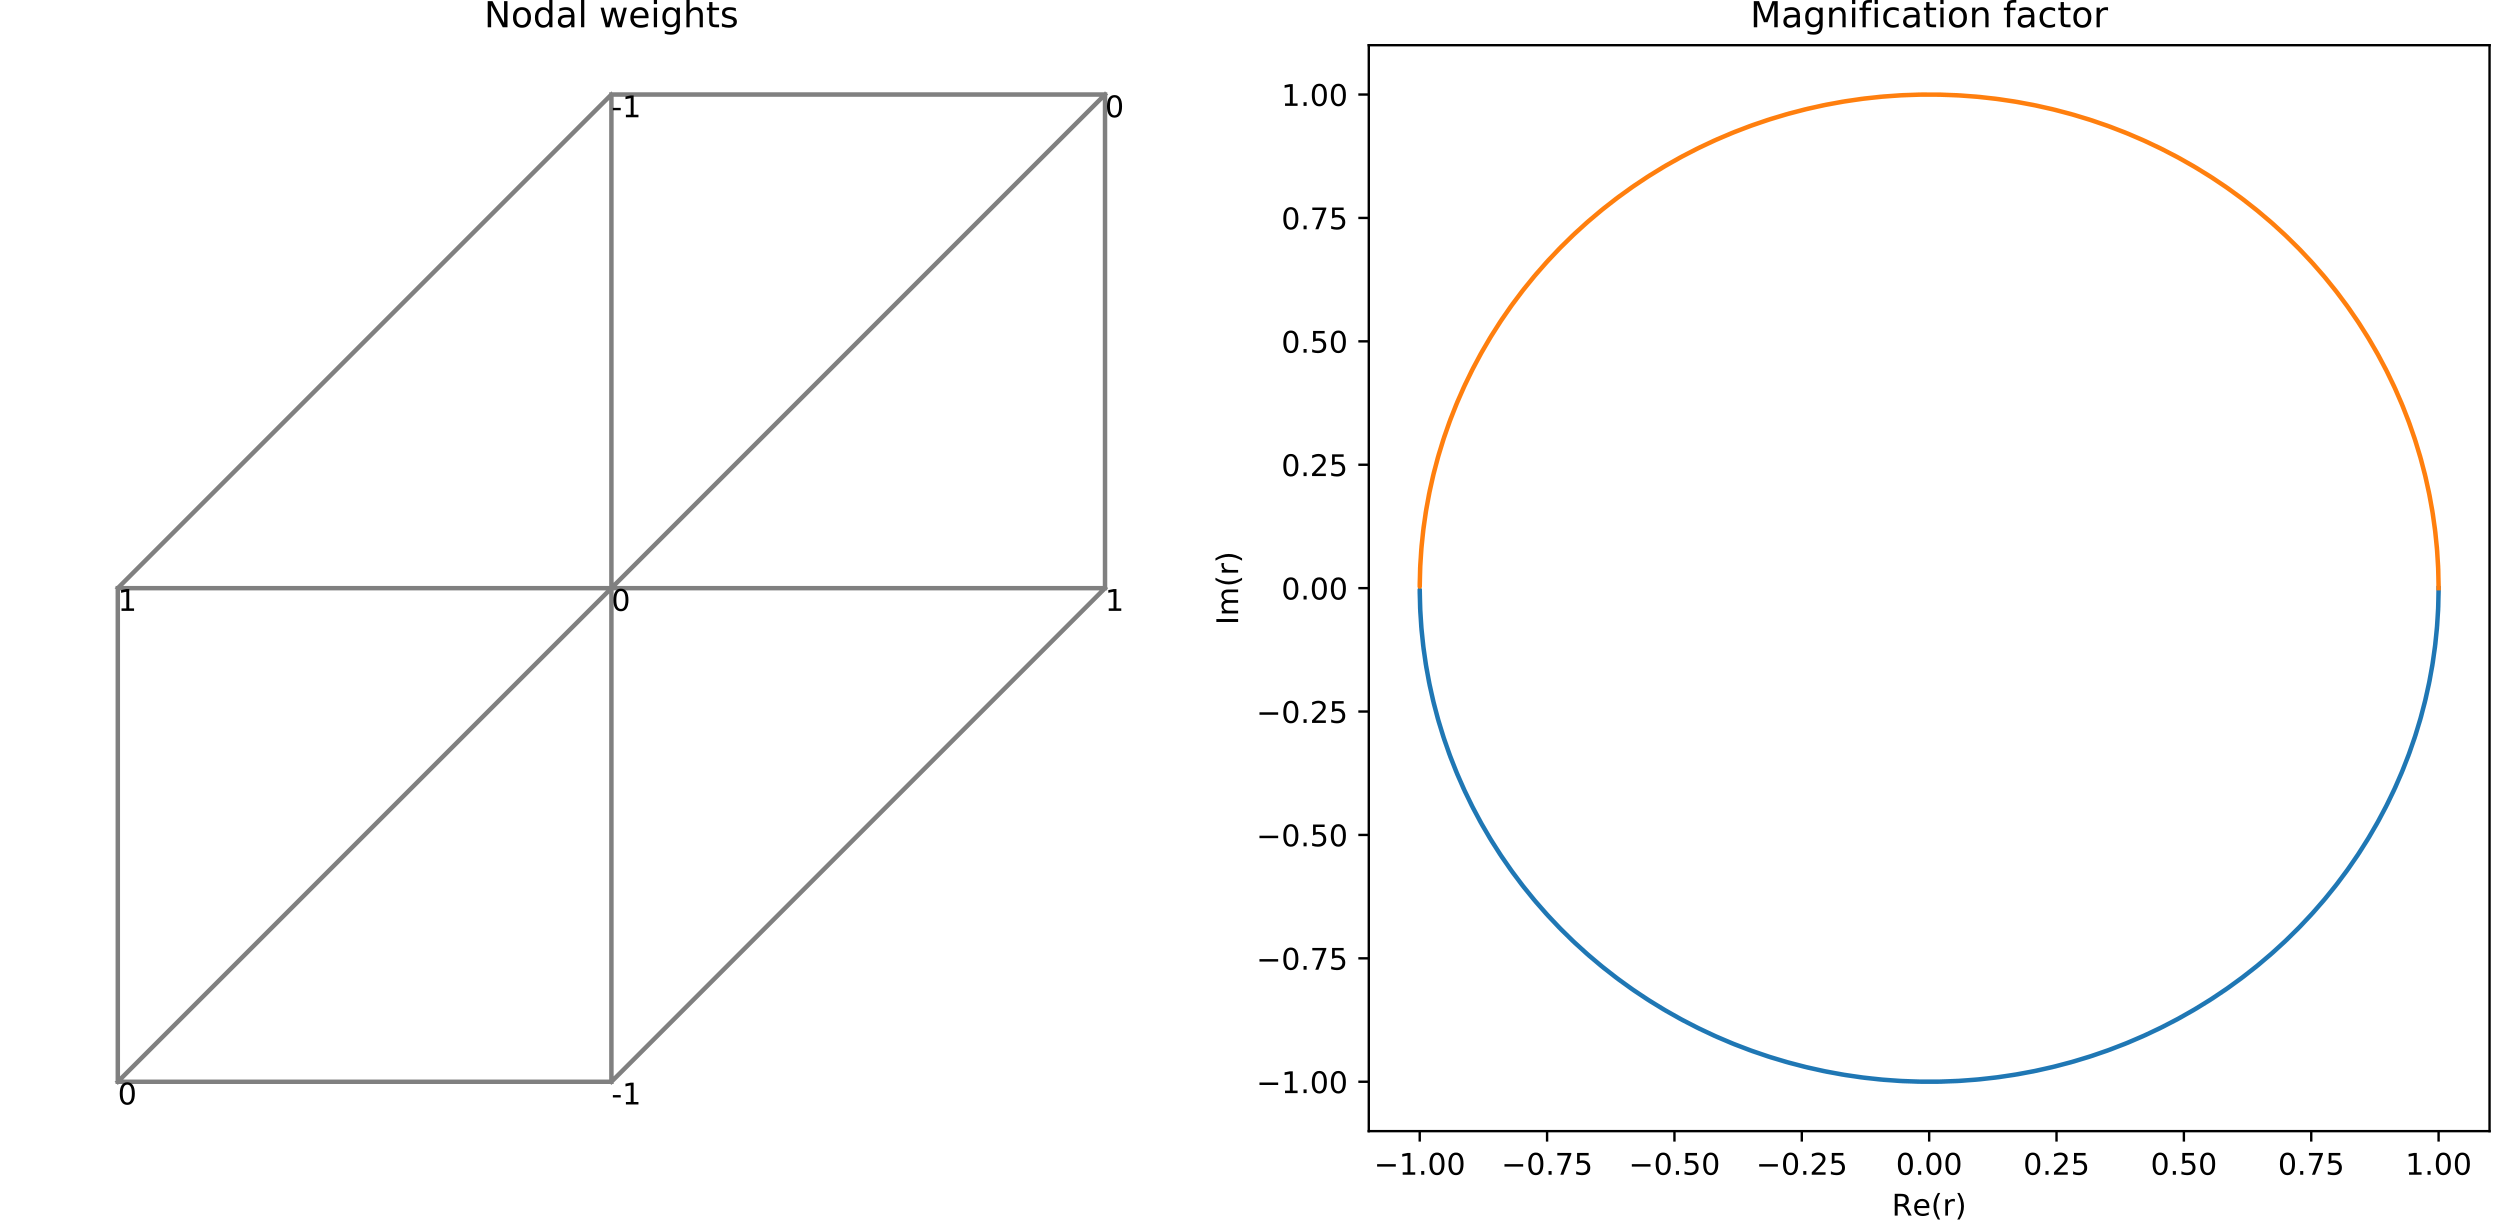 <?xml version="1.0" encoding="utf-8" standalone="no"?>
<!DOCTYPE svg PUBLIC "-//W3C//DTD SVG 1.1//EN"
  "http://www.w3.org/Graphics/SVG/1.1/DTD/svg11.dtd">
<!-- Created with matplotlib (http://matplotlib.org/) -->
<svg height="408.874pt" version="1.1" viewBox="0 0 836.603 408.874" width="836.603pt" xmlns="http://www.w3.org/2000/svg" xmlns:xlink="http://www.w3.org/1999/xlink">
 <defs>
  <style type="text/css">
*{stroke-linecap:butt;stroke-linejoin:round;}
  </style>
 </defs>
 <g id="figure_1">
  <g id="patch_1">
   <path d="M 0 408.874 
L 836.603 408.874 
L 836.603 0 
L 0 0 
z
" style="fill:none;"/>
  </g>
  <g id="axes_1">
   <g id="line2d_1">
    <path clip-path="url(#p30ac6b39e1)" d="M 204.603 362 
L 39.421 362 
M 39.421 196.818 
L 39.421 362 
M 204.603 196.818 
L 39.421 362 
M 204.603 196.818 
L 204.603 362 
M 204.603 196.818 
L 39.421 196.818 
M 369.785 196.818 
L 204.603 362 
M 369.785 196.818 
L 204.603 196.818 
M 204.603 31.636 
L 39.421 196.818 
M 204.603 31.636 
L 204.603 196.818 
M 369.785 31.636 
L 204.603 196.818 
M 369.785 31.636 
L 369.785 196.818 
M 369.785 31.636 
L 204.603 31.636 
" style="fill:none;stroke:#808080;stroke-linecap:square;stroke-width:1.5;"/>
   </g>
   <g id="line2d_2"/>
   <g id="text_1">
    <!-- 1 -->
    <defs>
     <path d="M 12.406 8.297 
L 28.516 8.297 
L 28.516 63.922 
L 10.984 60.406 
L 10.984 69.391 
L 28.422 72.906 
L 38.281 72.906 
L 38.281 8.297 
L 54.391 8.297 
L 54.391 0 
L 12.406 0 
z
" id="DejaVuSans-31"/>
    </defs>
    <g transform="translate(369.785 204.417)scale(0.1 -0.1)">
     <use xlink:href="#DejaVuSans-31"/>
    </g>
   </g>
   <g id="text_2">
    <!-- -1 -->
    <defs>
     <path d="M 4.891 31.391 
L 31.203 31.391 
L 31.203 23.391 
L 4.891 23.391 
z
" id="DejaVuSans-2d"/>
    </defs>
    <g transform="translate(204.603 369.598)scale(0.1 -0.1)">
     <use xlink:href="#DejaVuSans-2d"/>
     <use x="36.084" xlink:href="#DejaVuSans-31"/>
    </g>
   </g>
   <g id="text_3">
    <!-- 0 -->
    <defs>
     <path d="M 31.781 66.406 
Q 24.172 66.406 20.328 58.906 
Q 16.5 51.422 16.5 36.375 
Q 16.5 21.391 20.328 13.891 
Q 24.172 6.391 31.781 6.391 
Q 39.453 6.391 43.281 13.891 
Q 47.125 21.391 47.125 36.375 
Q 47.125 51.422 43.281 58.906 
Q 39.453 66.406 31.781 66.406 
z
M 31.781 74.219 
Q 44.047 74.219 50.516 64.516 
Q 56.984 54.828 56.984 36.375 
Q 56.984 17.969 50.516 8.266 
Q 44.047 -1.422 31.781 -1.422 
Q 19.531 -1.422 13.062 8.266 
Q 6.594 17.969 6.594 36.375 
Q 6.594 54.828 13.062 64.516 
Q 19.531 74.219 31.781 74.219 
z
" id="DejaVuSans-30"/>
    </defs>
    <g transform="translate(204.603 204.417)scale(0.1 -0.1)">
     <use xlink:href="#DejaVuSans-30"/>
    </g>
   </g>
   <g id="text_4">
    <!-- 0 -->
    <g transform="translate(369.785 39.235)scale(0.1 -0.1)">
     <use xlink:href="#DejaVuSans-30"/>
    </g>
   </g>
   <g id="text_5">
    <!-- 0 -->
    <g transform="translate(39.421 369.598)scale(0.1 -0.1)">
     <use xlink:href="#DejaVuSans-30"/>
    </g>
   </g>
   <g id="text_6">
    <!-- 1 -->
    <g transform="translate(39.421 204.417)scale(0.1 -0.1)">
     <use xlink:href="#DejaVuSans-31"/>
    </g>
   </g>
   <g id="text_7">
    <!-- -1 -->
    <g transform="translate(204.603 39.235)scale(0.1 -0.1)">
     <use xlink:href="#DejaVuSans-2d"/>
     <use x="36.084" xlink:href="#DejaVuSans-31"/>
    </g>
   </g>
   <g id="text_8">
    <!-- Nodal weights -->
    <defs>
     <path d="M 9.812 72.906 
L 23.094 72.906 
L 55.422 11.922 
L 55.422 72.906 
L 64.984 72.906 
L 64.984 0 
L 51.703 0 
L 19.391 60.984 
L 19.391 0 
L 9.812 0 
z
" id="DejaVuSans-4e"/>
     <path d="M 30.609 48.391 
Q 23.391 48.391 19.188 42.75 
Q 14.984 37.109 14.984 27.297 
Q 14.984 17.484 19.156 11.844 
Q 23.344 6.203 30.609 6.203 
Q 37.797 6.203 41.984 11.859 
Q 46.188 17.531 46.188 27.297 
Q 46.188 37.016 41.984 42.703 
Q 37.797 48.391 30.609 48.391 
z
M 30.609 56 
Q 42.328 56 49.016 48.375 
Q 55.719 40.766 55.719 27.297 
Q 55.719 13.875 49.016 6.219 
Q 42.328 -1.422 30.609 -1.422 
Q 18.844 -1.422 12.172 6.219 
Q 5.516 13.875 5.516 27.297 
Q 5.516 40.766 12.172 48.375 
Q 18.844 56 30.609 56 
z
" id="DejaVuSans-6f"/>
     <path d="M 45.406 46.391 
L 45.406 75.984 
L 54.391 75.984 
L 54.391 0 
L 45.406 0 
L 45.406 8.203 
Q 42.578 3.328 38.25 0.953 
Q 33.938 -1.422 27.875 -1.422 
Q 17.969 -1.422 11.734 6.484 
Q 5.516 14.406 5.516 27.297 
Q 5.516 40.188 11.734 48.094 
Q 17.969 56 27.875 56 
Q 33.938 56 38.25 53.625 
Q 42.578 51.266 45.406 46.391 
z
M 14.797 27.297 
Q 14.797 17.391 18.875 11.75 
Q 22.953 6.109 30.078 6.109 
Q 37.203 6.109 41.297 11.75 
Q 45.406 17.391 45.406 27.297 
Q 45.406 37.203 41.297 42.844 
Q 37.203 48.484 30.078 48.484 
Q 22.953 48.484 18.875 42.844 
Q 14.797 37.203 14.797 27.297 
z
" id="DejaVuSans-64"/>
     <path d="M 34.281 27.484 
Q 23.391 27.484 19.188 25 
Q 14.984 22.516 14.984 16.5 
Q 14.984 11.719 18.141 8.906 
Q 21.297 6.109 26.703 6.109 
Q 34.188 6.109 38.703 11.406 
Q 43.219 16.703 43.219 25.484 
L 43.219 27.484 
z
M 52.203 31.203 
L 52.203 0 
L 43.219 0 
L 43.219 8.297 
Q 40.141 3.328 35.547 0.953 
Q 30.953 -1.422 24.312 -1.422 
Q 15.922 -1.422 10.953 3.297 
Q 6 8.016 6 15.922 
Q 6 25.141 12.172 29.828 
Q 18.359 34.516 30.609 34.516 
L 43.219 34.516 
L 43.219 35.406 
Q 43.219 41.609 39.141 45 
Q 35.062 48.391 27.688 48.391 
Q 23 48.391 18.547 47.266 
Q 14.109 46.141 10.016 43.891 
L 10.016 52.203 
Q 14.938 54.109 19.578 55.047 
Q 24.219 56 28.609 56 
Q 40.484 56 46.344 49.844 
Q 52.203 43.703 52.203 31.203 
z
" id="DejaVuSans-61"/>
     <path d="M 9.422 75.984 
L 18.406 75.984 
L 18.406 0 
L 9.422 0 
z
" id="DejaVuSans-6c"/>
     <path id="DejaVuSans-20"/>
     <path d="M 4.203 54.688 
L 13.188 54.688 
L 24.422 12.016 
L 35.594 54.688 
L 46.188 54.688 
L 57.422 12.016 
L 68.609 54.688 
L 77.594 54.688 
L 63.281 0 
L 52.688 0 
L 40.922 44.828 
L 29.109 0 
L 18.5 0 
z
" id="DejaVuSans-77"/>
     <path d="M 56.203 29.594 
L 56.203 25.203 
L 14.891 25.203 
Q 15.484 15.922 20.484 11.062 
Q 25.484 6.203 34.422 6.203 
Q 39.594 6.203 44.453 7.469 
Q 49.312 8.734 54.109 11.281 
L 54.109 2.781 
Q 49.266 0.734 44.188 -0.344 
Q 39.109 -1.422 33.891 -1.422 
Q 20.797 -1.422 13.156 6.188 
Q 5.516 13.812 5.516 26.812 
Q 5.516 40.234 12.766 48.109 
Q 20.016 56 32.328 56 
Q 43.359 56 49.781 48.891 
Q 56.203 41.797 56.203 29.594 
z
M 47.219 32.234 
Q 47.125 39.594 43.094 43.984 
Q 39.062 48.391 32.422 48.391 
Q 24.906 48.391 20.391 44.141 
Q 15.875 39.891 15.188 32.172 
z
" id="DejaVuSans-65"/>
     <path d="M 9.422 54.688 
L 18.406 54.688 
L 18.406 0 
L 9.422 0 
z
M 9.422 75.984 
L 18.406 75.984 
L 18.406 64.594 
L 9.422 64.594 
z
" id="DejaVuSans-69"/>
     <path d="M 45.406 27.984 
Q 45.406 37.75 41.375 43.109 
Q 37.359 48.484 30.078 48.484 
Q 22.859 48.484 18.828 43.109 
Q 14.797 37.75 14.797 27.984 
Q 14.797 18.266 18.828 12.891 
Q 22.859 7.516 30.078 7.516 
Q 37.359 7.516 41.375 12.891 
Q 45.406 18.266 45.406 27.984 
z
M 54.391 6.781 
Q 54.391 -7.172 48.188 -13.984 
Q 42 -20.797 29.203 -20.797 
Q 24.469 -20.797 20.266 -20.094 
Q 16.062 -19.391 12.109 -17.922 
L 12.109 -9.188 
Q 16.062 -11.328 19.922 -12.344 
Q 23.781 -13.375 27.781 -13.375 
Q 36.625 -13.375 41.016 -8.766 
Q 45.406 -4.156 45.406 5.172 
L 45.406 9.625 
Q 42.625 4.781 38.281 2.391 
Q 33.938 0 27.875 0 
Q 17.828 0 11.672 7.656 
Q 5.516 15.328 5.516 27.984 
Q 5.516 40.672 11.672 48.328 
Q 17.828 56 27.875 56 
Q 33.938 56 38.281 53.609 
Q 42.625 51.219 45.406 46.391 
L 45.406 54.688 
L 54.391 54.688 
z
" id="DejaVuSans-67"/>
     <path d="M 54.891 33.016 
L 54.891 0 
L 45.906 0 
L 45.906 32.719 
Q 45.906 40.484 42.875 44.328 
Q 39.844 48.188 33.797 48.188 
Q 26.516 48.188 22.312 43.547 
Q 18.109 38.922 18.109 30.906 
L 18.109 0 
L 9.078 0 
L 9.078 75.984 
L 18.109 75.984 
L 18.109 46.188 
Q 21.344 51.125 25.703 53.562 
Q 30.078 56 35.797 56 
Q 45.219 56 50.047 50.172 
Q 54.891 44.344 54.891 33.016 
z
" id="DejaVuSans-68"/>
     <path d="M 18.312 70.219 
L 18.312 54.688 
L 36.812 54.688 
L 36.812 47.703 
L 18.312 47.703 
L 18.312 18.016 
Q 18.312 11.328 20.141 9.422 
Q 21.969 7.516 27.594 7.516 
L 36.812 7.516 
L 36.812 0 
L 27.594 0 
Q 17.188 0 13.234 3.875 
Q 9.281 7.766 9.281 18.016 
L 9.281 47.703 
L 2.688 47.703 
L 2.688 54.688 
L 9.281 54.688 
L 9.281 70.219 
z
" id="DejaVuSans-74"/>
     <path d="M 44.281 53.078 
L 44.281 44.578 
Q 40.484 46.531 36.375 47.5 
Q 32.281 48.484 27.875 48.484 
Q 21.188 48.484 17.844 46.438 
Q 14.5 44.391 14.5 40.281 
Q 14.5 37.156 16.891 35.375 
Q 19.281 33.594 26.516 31.984 
L 29.594 31.297 
Q 39.156 29.25 43.188 25.516 
Q 47.219 21.781 47.219 15.094 
Q 47.219 7.469 41.188 3.016 
Q 35.156 -1.422 24.609 -1.422 
Q 20.219 -1.422 15.453 -0.562 
Q 10.688 0.297 5.422 2 
L 5.422 11.281 
Q 10.406 8.688 15.234 7.391 
Q 20.062 6.109 24.812 6.109 
Q 31.156 6.109 34.562 8.281 
Q 37.984 10.453 37.984 14.406 
Q 37.984 18.062 35.516 20.016 
Q 33.062 21.969 24.703 23.781 
L 21.578 24.516 
Q 13.234 26.266 9.516 29.906 
Q 5.812 33.547 5.812 39.891 
Q 5.812 47.609 11.281 51.797 
Q 16.75 56 26.812 56 
Q 31.781 56 36.172 55.266 
Q 40.578 54.547 44.281 53.078 
z
" id="DejaVuSans-73"/>
    </defs>
    <g transform="translate(162.028 9.118)scale(0.12 -0.12)">
     <use xlink:href="#DejaVuSans-4e"/>
     <use x="74.805" xlink:href="#DejaVuSans-6f"/>
     <use x="135.986" xlink:href="#DejaVuSans-64"/>
     <use x="199.463" xlink:href="#DejaVuSans-61"/>
     <use x="260.742" xlink:href="#DejaVuSans-6c"/>
     <use x="288.525" xlink:href="#DejaVuSans-20"/>
     <use x="320.312" xlink:href="#DejaVuSans-77"/>
     <use x="402.1" xlink:href="#DejaVuSans-65"/>
     <use x="463.623" xlink:href="#DejaVuSans-69"/>
     <use x="491.406" xlink:href="#DejaVuSans-67"/>
     <use x="554.883" xlink:href="#DejaVuSans-68"/>
     <use x="618.262" xlink:href="#DejaVuSans-74"/>
     <use x="657.471" xlink:href="#DejaVuSans-73"/>
    </g>
   </g>
  </g>
  <g id="axes_2">
   <g id="patch_2">
    <path d="M 458.053 378.518 
L 833.103 378.518 
L 833.103 15.118 
L 458.053 15.118 
z
" style="fill:none;"/>
   </g>
   <g id="matplotlib.axis_1">
    <g id="xtick_1">
     <g id="line2d_3">
      <defs>
       <path d="M 0 0 
L 0 3.5 
" id="md5816ec063" style="stroke:#000000;stroke-width:0.8;"/>
      </defs>
      <g>
       <use style="stroke:#000000;stroke-width:0.8;" x="475.1" xlink:href="#md5816ec063" y="378.518"/>
      </g>
     </g>
     <g id="text_9">
      <!-- −1.00 -->
      <defs>
       <path d="M 10.594 35.5 
L 73.188 35.5 
L 73.188 27.203 
L 10.594 27.203 
z
" id="DejaVuSans-2212"/>
       <path d="M 10.688 12.406 
L 21 12.406 
L 21 0 
L 10.688 0 
z
" id="DejaVuSans-2e"/>
      </defs>
      <g transform="translate(459.777 393.117)scale(0.1 -0.1)">
       <use xlink:href="#DejaVuSans-2212"/>
       <use x="83.789" xlink:href="#DejaVuSans-31"/>
       <use x="147.412" xlink:href="#DejaVuSans-2e"/>
       <use x="179.199" xlink:href="#DejaVuSans-30"/>
       <use x="242.822" xlink:href="#DejaVuSans-30"/>
      </g>
     </g>
    </g>
    <g id="xtick_2">
     <g id="line2d_4">
      <g>
       <use style="stroke:#000000;stroke-width:0.8;" x="517.719" xlink:href="#md5816ec063" y="378.518"/>
      </g>
     </g>
     <g id="text_10">
      <!-- −0.75 -->
      <defs>
       <path d="M 8.203 72.906 
L 55.078 72.906 
L 55.078 68.703 
L 28.609 0 
L 18.312 0 
L 43.219 64.594 
L 8.203 64.594 
z
" id="DejaVuSans-37"/>
       <path d="M 10.797 72.906 
L 49.516 72.906 
L 49.516 64.594 
L 19.828 64.594 
L 19.828 46.734 
Q 21.969 47.469 24.109 47.828 
Q 26.266 48.188 28.422 48.188 
Q 40.625 48.188 47.75 41.5 
Q 54.891 34.812 54.891 23.391 
Q 54.891 11.625 47.562 5.094 
Q 40.234 -1.422 26.906 -1.422 
Q 22.312 -1.422 17.547 -0.641 
Q 12.797 0.141 7.719 1.703 
L 7.719 11.625 
Q 12.109 9.234 16.797 8.062 
Q 21.484 6.891 26.703 6.891 
Q 35.156 6.891 40.078 11.328 
Q 45.016 15.766 45.016 23.391 
Q 45.016 31 40.078 35.438 
Q 35.156 39.891 26.703 39.891 
Q 22.75 39.891 18.812 39.016 
Q 14.891 38.141 10.797 36.281 
z
" id="DejaVuSans-35"/>
      </defs>
      <g transform="translate(502.397 393.117)scale(0.1 -0.1)">
       <use xlink:href="#DejaVuSans-2212"/>
       <use x="83.789" xlink:href="#DejaVuSans-30"/>
       <use x="147.412" xlink:href="#DejaVuSans-2e"/>
       <use x="179.199" xlink:href="#DejaVuSans-37"/>
       <use x="242.822" xlink:href="#DejaVuSans-35"/>
      </g>
     </g>
    </g>
    <g id="xtick_3">
     <g id="line2d_5">
      <g>
       <use style="stroke:#000000;stroke-width:0.8;" x="560.339" xlink:href="#md5816ec063" y="378.518"/>
      </g>
     </g>
     <g id="text_11">
      <!-- −0.50 -->
      <g transform="translate(545.016 393.117)scale(0.1 -0.1)">
       <use xlink:href="#DejaVuSans-2212"/>
       <use x="83.789" xlink:href="#DejaVuSans-30"/>
       <use x="147.412" xlink:href="#DejaVuSans-2e"/>
       <use x="179.199" xlink:href="#DejaVuSans-35"/>
       <use x="242.822" xlink:href="#DejaVuSans-30"/>
      </g>
     </g>
    </g>
    <g id="xtick_4">
     <g id="line2d_6">
      <g>
       <use style="stroke:#000000;stroke-width:0.8;" x="602.958" xlink:href="#md5816ec063" y="378.518"/>
      </g>
     </g>
     <g id="text_12">
      <!-- −0.25 -->
      <defs>
       <path d="M 19.188 8.297 
L 53.609 8.297 
L 53.609 0 
L 7.328 0 
L 7.328 8.297 
Q 12.938 14.109 22.625 23.891 
Q 32.328 33.688 34.812 36.531 
Q 39.547 41.844 41.422 45.531 
Q 43.312 49.219 43.312 52.781 
Q 43.312 58.594 39.234 62.25 
Q 35.156 65.922 28.609 65.922 
Q 23.969 65.922 18.812 64.312 
Q 13.672 62.703 7.812 59.422 
L 7.812 69.391 
Q 13.766 71.781 18.938 73 
Q 24.125 74.219 28.422 74.219 
Q 39.75 74.219 46.484 68.547 
Q 53.219 62.891 53.219 53.422 
Q 53.219 48.922 51.531 44.891 
Q 49.859 40.875 45.406 35.406 
Q 44.188 33.984 37.641 27.219 
Q 31.109 20.453 19.188 8.297 
z
" id="DejaVuSans-32"/>
      </defs>
      <g transform="translate(587.636 393.117)scale(0.1 -0.1)">
       <use xlink:href="#DejaVuSans-2212"/>
       <use x="83.789" xlink:href="#DejaVuSans-30"/>
       <use x="147.412" xlink:href="#DejaVuSans-2e"/>
       <use x="179.199" xlink:href="#DejaVuSans-32"/>
       <use x="242.822" xlink:href="#DejaVuSans-35"/>
      </g>
     </g>
    </g>
    <g id="xtick_5">
     <g id="line2d_7">
      <g>
       <use style="stroke:#000000;stroke-width:0.8;" x="645.578" xlink:href="#md5816ec063" y="378.518"/>
      </g>
     </g>
     <g id="text_13">
      <!-- 0.00 -->
      <g transform="translate(634.445 393.117)scale(0.1 -0.1)">
       <use xlink:href="#DejaVuSans-30"/>
       <use x="63.623" xlink:href="#DejaVuSans-2e"/>
       <use x="95.41" xlink:href="#DejaVuSans-30"/>
       <use x="159.033" xlink:href="#DejaVuSans-30"/>
      </g>
     </g>
    </g>
    <g id="xtick_6">
     <g id="line2d_8">
      <g>
       <use style="stroke:#000000;stroke-width:0.8;" x="688.197" xlink:href="#md5816ec063" y="378.518"/>
      </g>
     </g>
     <g id="text_14">
      <!-- 0.25 -->
      <g transform="translate(677.064 393.117)scale(0.1 -0.1)">
       <use xlink:href="#DejaVuSans-30"/>
       <use x="63.623" xlink:href="#DejaVuSans-2e"/>
       <use x="95.41" xlink:href="#DejaVuSans-32"/>
       <use x="159.033" xlink:href="#DejaVuSans-35"/>
      </g>
     </g>
    </g>
    <g id="xtick_7">
     <g id="line2d_9">
      <g>
       <use style="stroke:#000000;stroke-width:0.8;" x="730.817" xlink:href="#md5816ec063" y="378.518"/>
      </g>
     </g>
     <g id="text_15">
      <!-- 0.50 -->
      <g transform="translate(719.684 393.117)scale(0.1 -0.1)">
       <use xlink:href="#DejaVuSans-30"/>
       <use x="63.623" xlink:href="#DejaVuSans-2e"/>
       <use x="95.41" xlink:href="#DejaVuSans-35"/>
       <use x="159.033" xlink:href="#DejaVuSans-30"/>
      </g>
     </g>
    </g>
    <g id="xtick_8">
     <g id="line2d_10">
      <g>
       <use style="stroke:#000000;stroke-width:0.8;" x="773.436" xlink:href="#md5816ec063" y="378.518"/>
      </g>
     </g>
     <g id="text_16">
      <!-- 0.75 -->
      <g transform="translate(762.303 393.117)scale(0.1 -0.1)">
       <use xlink:href="#DejaVuSans-30"/>
       <use x="63.623" xlink:href="#DejaVuSans-2e"/>
       <use x="95.41" xlink:href="#DejaVuSans-37"/>
       <use x="159.033" xlink:href="#DejaVuSans-35"/>
      </g>
     </g>
    </g>
    <g id="xtick_9">
     <g id="line2d_11">
      <g>
       <use style="stroke:#000000;stroke-width:0.8;" x="816.055" xlink:href="#md5816ec063" y="378.518"/>
      </g>
     </g>
     <g id="text_17">
      <!-- 1.00 -->
      <g transform="translate(804.923 393.117)scale(0.1 -0.1)">
       <use xlink:href="#DejaVuSans-31"/>
       <use x="63.623" xlink:href="#DejaVuSans-2e"/>
       <use x="95.41" xlink:href="#DejaVuSans-30"/>
       <use x="159.033" xlink:href="#DejaVuSans-30"/>
      </g>
     </g>
    </g>
    <g id="text_18">
     <!-- Re(r) -->
     <defs>
      <path d="M 44.391 34.188 
Q 47.562 33.109 50.562 29.594 
Q 53.562 26.078 56.594 19.922 
L 66.609 0 
L 56 0 
L 46.688 18.703 
Q 43.062 26.031 39.672 28.422 
Q 36.281 30.812 30.422 30.812 
L 19.672 30.812 
L 19.672 0 
L 9.812 0 
L 9.812 72.906 
L 32.078 72.906 
Q 44.578 72.906 50.734 67.672 
Q 56.891 62.453 56.891 51.906 
Q 56.891 45.016 53.688 40.469 
Q 50.484 35.938 44.391 34.188 
z
M 19.672 64.797 
L 19.672 38.922 
L 32.078 38.922 
Q 39.203 38.922 42.844 42.219 
Q 46.484 45.516 46.484 51.906 
Q 46.484 58.297 42.844 61.547 
Q 39.203 64.797 32.078 64.797 
z
" id="DejaVuSans-52"/>
      <path d="M 31 75.875 
Q 24.469 64.656 21.281 53.656 
Q 18.109 42.672 18.109 31.391 
Q 18.109 20.125 21.312 9.062 
Q 24.516 -2 31 -13.188 
L 23.188 -13.188 
Q 15.875 -1.703 12.234 9.375 
Q 8.594 20.453 8.594 31.391 
Q 8.594 42.281 12.203 53.312 
Q 15.828 64.359 23.188 75.875 
z
" id="DejaVuSans-28"/>
      <path d="M 41.109 46.297 
Q 39.594 47.172 37.812 47.578 
Q 36.031 48 33.891 48 
Q 26.266 48 22.188 43.047 
Q 18.109 38.094 18.109 28.812 
L 18.109 0 
L 9.078 0 
L 9.078 54.688 
L 18.109 54.688 
L 18.109 46.188 
Q 20.953 51.172 25.484 53.578 
Q 30.031 56 36.531 56 
Q 37.453 56 38.578 55.875 
Q 39.703 55.766 41.062 55.516 
z
" id="DejaVuSans-72"/>
      <path d="M 8.016 75.875 
L 15.828 75.875 
Q 23.141 64.359 26.781 53.312 
Q 30.422 42.281 30.422 31.391 
Q 30.422 20.453 26.781 9.375 
Q 23.141 -1.703 15.828 -13.188 
L 8.016 -13.188 
Q 14.5 -2 17.703 9.062 
Q 20.906 20.125 20.906 31.391 
Q 20.906 42.672 17.703 53.656 
Q 14.5 64.656 8.016 75.875 
z
" id="DejaVuSans-29"/>
     </defs>
     <g transform="translate(633.073 406.795)scale(0.1 -0.1)">
      <use xlink:href="#DejaVuSans-52"/>
      <use x="69.42" xlink:href="#DejaVuSans-65"/>
      <use x="130.943" xlink:href="#DejaVuSans-28"/>
      <use x="169.957" xlink:href="#DejaVuSans-72"/>
      <use x="211.07" xlink:href="#DejaVuSans-29"/>
     </g>
    </g>
   </g>
   <g id="matplotlib.axis_2">
    <g id="ytick_1">
     <g id="line2d_12">
      <defs>
       <path d="M 0 0 
L -3.5 0 
" id="m025ddd309c" style="stroke:#000000;stroke-width:0.8;"/>
      </defs>
      <g>
       <use style="stroke:#000000;stroke-width:0.8;" x="458.053" xlink:href="#m025ddd309c" y="362"/>
      </g>
     </g>
     <g id="text_19">
      <!-- −1.00 -->
      <g transform="translate(420.408 365.799)scale(0.1 -0.1)">
       <use xlink:href="#DejaVuSans-2212"/>
       <use x="83.789" xlink:href="#DejaVuSans-31"/>
       <use x="147.412" xlink:href="#DejaVuSans-2e"/>
       <use x="179.199" xlink:href="#DejaVuSans-30"/>
       <use x="242.822" xlink:href="#DejaVuSans-30"/>
      </g>
     </g>
    </g>
    <g id="ytick_2">
     <g id="line2d_13">
      <g>
       <use style="stroke:#000000;stroke-width:0.8;" x="458.053" xlink:href="#m025ddd309c" y="320.705"/>
      </g>
     </g>
     <g id="text_20">
      <!-- −0.75 -->
      <g transform="translate(420.408 324.504)scale(0.1 -0.1)">
       <use xlink:href="#DejaVuSans-2212"/>
       <use x="83.789" xlink:href="#DejaVuSans-30"/>
       <use x="147.412" xlink:href="#DejaVuSans-2e"/>
       <use x="179.199" xlink:href="#DejaVuSans-37"/>
       <use x="242.822" xlink:href="#DejaVuSans-35"/>
      </g>
     </g>
    </g>
    <g id="ytick_3">
     <g id="line2d_14">
      <g>
       <use style="stroke:#000000;stroke-width:0.8;" x="458.053" xlink:href="#m025ddd309c" y="279.409"/>
      </g>
     </g>
     <g id="text_21">
      <!-- −0.50 -->
      <g transform="translate(420.408 283.208)scale(0.1 -0.1)">
       <use xlink:href="#DejaVuSans-2212"/>
       <use x="83.789" xlink:href="#DejaVuSans-30"/>
       <use x="147.412" xlink:href="#DejaVuSans-2e"/>
       <use x="179.199" xlink:href="#DejaVuSans-35"/>
       <use x="242.822" xlink:href="#DejaVuSans-30"/>
      </g>
     </g>
    </g>
    <g id="ytick_4">
     <g id="line2d_15">
      <g>
       <use style="stroke:#000000;stroke-width:0.8;" x="458.053" xlink:href="#m025ddd309c" y="238.114"/>
      </g>
     </g>
     <g id="text_22">
      <!-- −0.25 -->
      <g transform="translate(420.408 241.913)scale(0.1 -0.1)">
       <use xlink:href="#DejaVuSans-2212"/>
       <use x="83.789" xlink:href="#DejaVuSans-30"/>
       <use x="147.412" xlink:href="#DejaVuSans-2e"/>
       <use x="179.199" xlink:href="#DejaVuSans-32"/>
       <use x="242.822" xlink:href="#DejaVuSans-35"/>
      </g>
     </g>
    </g>
    <g id="ytick_5">
     <g id="line2d_16">
      <g>
       <use style="stroke:#000000;stroke-width:0.8;" x="458.053" xlink:href="#m025ddd309c" y="196.818"/>
      </g>
     </g>
     <g id="text_23">
      <!-- 0.00 -->
      <g transform="translate(428.788 200.617)scale(0.1 -0.1)">
       <use xlink:href="#DejaVuSans-30"/>
       <use x="63.623" xlink:href="#DejaVuSans-2e"/>
       <use x="95.41" xlink:href="#DejaVuSans-30"/>
       <use x="159.033" xlink:href="#DejaVuSans-30"/>
      </g>
     </g>
    </g>
    <g id="ytick_6">
     <g id="line2d_17">
      <g>
       <use style="stroke:#000000;stroke-width:0.8;" x="458.053" xlink:href="#m025ddd309c" y="155.523"/>
      </g>
     </g>
     <g id="text_24">
      <!-- 0.25 -->
      <g transform="translate(428.788 159.322)scale(0.1 -0.1)">
       <use xlink:href="#DejaVuSans-30"/>
       <use x="63.623" xlink:href="#DejaVuSans-2e"/>
       <use x="95.41" xlink:href="#DejaVuSans-32"/>
       <use x="159.033" xlink:href="#DejaVuSans-35"/>
      </g>
     </g>
    </g>
    <g id="ytick_7">
     <g id="line2d_18">
      <g>
       <use style="stroke:#000000;stroke-width:0.8;" x="458.053" xlink:href="#m025ddd309c" y="114.227"/>
      </g>
     </g>
     <g id="text_25">
      <!-- 0.50 -->
      <g transform="translate(428.788 118.026)scale(0.1 -0.1)">
       <use xlink:href="#DejaVuSans-30"/>
       <use x="63.623" xlink:href="#DejaVuSans-2e"/>
       <use x="95.41" xlink:href="#DejaVuSans-35"/>
       <use x="159.033" xlink:href="#DejaVuSans-30"/>
      </g>
     </g>
    </g>
    <g id="ytick_8">
     <g id="line2d_19">
      <g>
       <use style="stroke:#000000;stroke-width:0.8;" x="458.053" xlink:href="#m025ddd309c" y="72.932"/>
      </g>
     </g>
     <g id="text_26">
      <!-- 0.75 -->
      <g transform="translate(428.788 76.731)scale(0.1 -0.1)">
       <use xlink:href="#DejaVuSans-30"/>
       <use x="63.623" xlink:href="#DejaVuSans-2e"/>
       <use x="95.41" xlink:href="#DejaVuSans-37"/>
       <use x="159.033" xlink:href="#DejaVuSans-35"/>
      </g>
     </g>
    </g>
    <g id="ytick_9">
     <g id="line2d_20">
      <g>
       <use style="stroke:#000000;stroke-width:0.8;" x="458.053" xlink:href="#m025ddd309c" y="31.636"/>
      </g>
     </g>
     <g id="text_27">
      <!-- 1.00 -->
      <g transform="translate(428.788 35.435)scale(0.1 -0.1)">
       <use xlink:href="#DejaVuSans-31"/>
       <use x="63.623" xlink:href="#DejaVuSans-2e"/>
       <use x="95.41" xlink:href="#DejaVuSans-30"/>
       <use x="159.033" xlink:href="#DejaVuSans-30"/>
      </g>
     </g>
    </g>
    <g id="text_28">
     <!-- Im(r) -->
     <defs>
      <path d="M 9.812 72.906 
L 19.672 72.906 
L 19.672 0 
L 9.812 0 
z
" id="DejaVuSans-49"/>
      <path d="M 52 44.188 
Q 55.375 50.25 60.062 53.125 
Q 64.75 56 71.094 56 
Q 79.641 56 84.281 50.016 
Q 88.922 44.047 88.922 33.016 
L 88.922 0 
L 79.891 0 
L 79.891 32.719 
Q 79.891 40.578 77.094 44.375 
Q 74.312 48.188 68.609 48.188 
Q 61.625 48.188 57.562 43.547 
Q 53.516 38.922 53.516 30.906 
L 53.516 0 
L 44.484 0 
L 44.484 32.719 
Q 44.484 40.625 41.703 44.406 
Q 38.922 48.188 33.109 48.188 
Q 26.219 48.188 22.156 43.531 
Q 18.109 38.875 18.109 30.906 
L 18.109 0 
L 9.078 0 
L 9.078 54.688 
L 18.109 54.688 
L 18.109 46.188 
Q 21.188 51.219 25.484 53.609 
Q 29.781 56 35.688 56 
Q 41.656 56 45.828 52.969 
Q 50 49.953 52 44.188 
z
" id="DejaVuSans-6d"/>
     </defs>
     <g transform="translate(414.328 209.12)rotate(-90)scale(0.1 -0.1)">
      <use xlink:href="#DejaVuSans-49"/>
      <use x="29.492" xlink:href="#DejaVuSans-6d"/>
      <use x="126.904" xlink:href="#DejaVuSans-28"/>
      <use x="165.918" xlink:href="#DejaVuSans-72"/>
      <use x="207.031" xlink:href="#DejaVuSans-29"/>
     </g>
    </g>
   </g>
   <g id="line2d_21">
    <path clip-path="url(#p89eb07c58a)" d="M 816.055 196.818 
L 815.934 203.05 
L 815.57 209.273 
L 814.964 215.479 
L 814.117 221.657 
L 813.03 227.801 
L 811.704 233.9 
L 810.142 239.947 
L 808.346 245.932 
L 806.317 251.847 
L 804.06 257.684 
L 801.577 263.434 
L 798.872 269.089 
L 795.949 274.641 
L 792.812 280.083 
L 789.465 285.406 
L 785.913 290.603 
L 782.162 295.666 
L 778.215 300.589 
L 774.08 305.364 
L 769.762 309.984 
L 765.268 314.443 
L 760.602 318.735 
L 755.773 322.853 
L 750.788 326.791 
L 745.652 330.545 
L 740.374 334.108 
L 734.96 337.475 
L 729.42 340.643 
L 723.76 343.605 
L 717.989 346.359 
L 712.115 348.899 
L 706.146 351.223 
L 700.09 353.328 
L 693.957 355.209 
L 687.756 356.865 
L 681.494 358.293 
L 675.181 359.491 
L 668.826 360.457 
L 662.437 361.19 
L 656.025 361.69 
L 649.598 361.954 
L 643.165 361.984 
L 636.736 361.778 
L 630.319 361.337 
L 623.924 360.662 
L 617.56 359.754 
L 611.235 358.614 
L 604.96 357.243 
L 598.742 355.644 
L 592.591 353.819 
L 586.516 351.77 
L 580.524 349.501 
L 574.626 347.014 
L 568.828 344.313 
L 563.14 341.403 
L 557.568 338.286 
L 552.123 334.968 
L 546.81 331.454 
L 541.638 327.747 
L 536.614 323.854 
L 531.745 319.781 
L 527.038 315.532 
L 522.5 311.114 
L 518.138 306.533 
L 513.956 301.797 
L 509.962 296.91 
L 506.162 291.882 
L 502.559 286.717 
L 499.161 281.425 
L 495.971 276.013 
L 492.993 270.487 
L 490.234 264.857 
L 487.695 259.13 
L 485.381 253.314 
L 483.295 247.417 
L 481.441 241.449 
L 479.82 235.417 
L 478.435 229.33 
L 477.288 223.197 
L 476.381 217.026 
L 475.714 210.827 
L 475.29 204.607 
L 475.108 198.376 
L 475.101 197.338 
L 475.242 203.569 
L 475.627 209.791 
L 476.253 215.995 
L 477.12 222.171 
L 478.227 228.311 
L 479.572 234.406 
L 481.154 240.448 
L 482.97 246.427 
L 485.018 252.336 
L 487.294 258.166 
L 489.795 263.909 
L 492.518 269.556 
L 495.459 275.099 
L 498.614 280.531 
L 501.979 285.844 
L 505.547 291.03 
L 509.315 296.082 
L 513.277 300.992 
L 517.428 305.755 
L 521.761 310.362 
L 526.27 314.807 
L 530.949 319.084 
L 535.792 323.188 
L 540.79 327.111 
L 545.938 330.849 
L 551.228 334.396 
L 556.652 337.747 
L 562.203 340.898 
L 567.872 343.843 
L 573.652 346.579 
L 579.535 349.101 
L 585.511 351.407 
L 591.573 353.493 
L 597.712 355.356 
L 603.919 356.992 
L 610.186 358.401 
L 616.503 359.58 
L 622.861 360.527 
L 629.251 361.241 
L 635.665 361.721 
L 642.093 361.966 
L 648.526 361.975 
L 654.955 361.75 
L 661.37 361.29 
L 667.763 360.595 
L 674.124 359.668 
L 680.445 358.508 
L 686.716 357.119 
L 692.928 355.501 
L 699.073 353.657 
L 705.142 351.59 
L 711.126 349.302 
L 717.017 346.797 
L 722.806 344.079 
L 728.485 341.151 
L 734.046 338.017 
L 739.481 334.683 
L 744.782 331.152 
L 749.942 327.43 
L 754.953 323.522 
L 759.809 319.433 
L 764.502 315.17 
L 769.025 310.738 
L 773.373 306.145 
L 777.539 301.395 
L 781.517 296.497 
L 785.302 291.456 
L 788.887 286.281 
L 792.269 280.979 
L 795.441 275.556 
L 798.4 270.022 
L 801.142 264.383 
L 803.662 258.648 
L 805.957 252.825 
L 808.023 246.923 
L 809.859 240.949 
L 811.46 234.912 
L 812.825 228.821 
L 813.952 222.684 
L 814.84 216.51 
L 815.486 210.309 
L 815.89 204.088 
L 816.052 197.857 
L 816.055 196.818 
L 816.055 196.818 
" style="fill:none;stroke:#1f77b4;stroke-linecap:square;stroke-width:1.5;"/>
   </g>
   <g id="line2d_22">
    <path clip-path="url(#p89eb07c58a)" d="M 816.055 196.818 
L 815.934 190.586 
L 815.57 184.363 
L 814.964 178.158 
L 814.117 171.979 
L 813.03 165.835 
L 811.704 159.736 
L 810.142 153.69 
L 808.346 147.705 
L 806.317 141.789 
L 804.06 135.953 
L 801.577 130.202 
L 798.872 124.547 
L 795.949 118.995 
L 792.812 113.553 
L 789.465 108.23 
L 785.913 103.033 
L 782.162 97.97 
L 778.215 93.047 
L 774.08 88.273 
L 769.762 83.652 
L 765.268 79.193 
L 760.602 74.902 
L 755.773 70.784 
L 750.788 66.845 
L 745.652 63.092 
L 740.374 59.528 
L 734.96 56.161 
L 729.42 52.993 
L 723.76 50.031 
L 717.989 47.277 
L 712.115 44.737 
L 706.146 42.413 
L 700.09 40.309 
L 693.957 38.427 
L 687.756 36.771 
L 681.494 35.344 
L 675.181 34.146 
L 668.826 33.179 
L 662.437 32.446 
L 656.025 31.947 
L 649.598 31.682 
L 643.165 31.653 
L 636.736 31.858 
L 630.319 32.299 
L 623.924 32.974 
L 617.56 33.882 
L 611.235 35.022 
L 604.96 36.393 
L 598.742 37.992 
L 592.591 39.817 
L 586.516 41.866 
L 580.524 44.135 
L 574.626 46.622 
L 568.828 49.323 
L 563.14 52.233 
L 557.568 55.35 
L 552.123 58.668 
L 546.81 62.183 
L 541.638 65.889 
L 536.614 69.782 
L 531.745 73.856 
L 527.038 78.104 
L 522.5 82.522 
L 518.138 87.103 
L 513.956 91.84 
L 509.962 96.726 
L 506.162 101.755 
L 502.559 106.919 
L 499.161 112.211 
L 495.971 117.624 
L 492.993 123.149 
L 490.234 128.779 
L 487.695 134.507 
L 485.381 140.323 
L 483.295 146.219 
L 481.441 152.187 
L 479.82 158.219 
L 478.435 164.306 
L 477.288 170.439 
L 476.381 176.61 
L 475.714 182.81 
L 475.29 189.029 
L 475.108 195.26 
L 475.101 196.299 
L 475.242 190.067 
L 475.627 183.845 
L 476.253 177.642 
L 477.12 171.465 
L 478.227 165.325 
L 479.572 159.23 
L 481.154 153.188 
L 482.97 147.209 
L 485.018 141.3 
L 487.294 135.47 
L 489.795 129.727 
L 492.518 124.08 
L 495.459 118.537 
L 498.614 113.105 
L 501.979 107.792 
L 505.547 102.606 
L 509.315 97.554 
L 513.277 92.644 
L 517.428 87.882 
L 521.761 83.275 
L 526.27 78.829 
L 530.949 74.552 
L 535.792 70.448 
L 540.79 66.525 
L 545.938 62.787 
L 551.228 59.24 
L 556.652 55.889 
L 562.203 52.739 
L 567.872 49.793 
L 573.652 47.058 
L 579.535 44.535 
L 585.511 42.229 
L 591.573 40.143 
L 597.712 38.281 
L 603.919 36.644 
L 610.186 35.235 
L 616.503 34.056 
L 622.861 33.109 
L 629.251 32.395 
L 635.665 31.916 
L 642.093 31.671 
L 648.526 31.661 
L 654.955 31.886 
L 661.37 32.346 
L 667.763 33.041 
L 674.124 33.968 
L 680.445 35.128 
L 686.716 36.518 
L 692.928 38.136 
L 699.073 39.98 
L 705.142 42.047 
L 711.126 44.334 
L 717.017 46.839 
L 722.806 49.557 
L 728.485 52.485 
L 734.046 55.619 
L 739.481 58.953 
L 744.782 62.484 
L 749.942 66.206 
L 754.953 70.115 
L 759.809 74.203 
L 764.502 78.466 
L 769.025 82.898 
L 773.373 87.492 
L 777.539 92.241 
L 781.517 97.14 
L 785.302 102.18 
L 788.887 107.355 
L 792.269 112.658 
L 795.441 118.08 
L 798.4 123.614 
L 801.142 129.253 
L 803.662 134.988 
L 805.957 140.811 
L 808.023 146.714 
L 809.859 152.688 
L 811.46 158.725 
L 812.825 164.816 
L 813.952 170.952 
L 814.84 177.126 
L 815.486 183.327 
L 815.89 189.548 
L 816.052 195.779 
L 816.055 196.818 
L 816.055 196.818 
" style="fill:none;stroke:#ff7f0e;stroke-linecap:square;stroke-width:1.5;"/>
   </g>
   <g id="patch_3">
    <path d="M 458.053 378.518 
L 458.053 15.118 
" style="fill:none;stroke:#000000;stroke-linecap:square;stroke-linejoin:miter;stroke-width:0.8;"/>
   </g>
   <g id="patch_4">
    <path d="M 833.103 378.518 
L 833.103 15.118 
" style="fill:none;stroke:#000000;stroke-linecap:square;stroke-linejoin:miter;stroke-width:0.8;"/>
   </g>
   <g id="patch_5">
    <path d="M 458.053 378.518 
L 833.103 378.518 
" style="fill:none;stroke:#000000;stroke-linecap:square;stroke-linejoin:miter;stroke-width:0.8;"/>
   </g>
   <g id="patch_6">
    <path d="M 458.053 15.118 
L 833.103 15.118 
" style="fill:none;stroke:#000000;stroke-linecap:square;stroke-linejoin:miter;stroke-width:0.8;"/>
   </g>
   <g id="text_29">
    <!-- Magnification factor -->
    <defs>
     <path d="M 9.812 72.906 
L 24.516 72.906 
L 43.109 23.297 
L 61.812 72.906 
L 76.516 72.906 
L 76.516 0 
L 66.891 0 
L 66.891 64.016 
L 48.094 14.016 
L 38.188 14.016 
L 19.391 64.016 
L 19.391 0 
L 9.812 0 
z
" id="DejaVuSans-4d"/>
     <path d="M 54.891 33.016 
L 54.891 0 
L 45.906 0 
L 45.906 32.719 
Q 45.906 40.484 42.875 44.328 
Q 39.844 48.188 33.797 48.188 
Q 26.516 48.188 22.312 43.547 
Q 18.109 38.922 18.109 30.906 
L 18.109 0 
L 9.078 0 
L 9.078 54.688 
L 18.109 54.688 
L 18.109 46.188 
Q 21.344 51.125 25.703 53.562 
Q 30.078 56 35.797 56 
Q 45.219 56 50.047 50.172 
Q 54.891 44.344 54.891 33.016 
z
" id="DejaVuSans-6e"/>
     <path d="M 37.109 75.984 
L 37.109 68.5 
L 28.516 68.5 
Q 23.688 68.5 21.797 66.547 
Q 19.922 64.594 19.922 59.516 
L 19.922 54.688 
L 34.719 54.688 
L 34.719 47.703 
L 19.922 47.703 
L 19.922 0 
L 10.891 0 
L 10.891 47.703 
L 2.297 47.703 
L 2.297 54.688 
L 10.891 54.688 
L 10.891 58.5 
Q 10.891 67.625 15.141 71.797 
Q 19.391 75.984 28.609 75.984 
z
" id="DejaVuSans-66"/>
     <path d="M 48.781 52.594 
L 48.781 44.188 
Q 44.969 46.297 41.141 47.344 
Q 37.312 48.391 33.406 48.391 
Q 24.656 48.391 19.812 42.844 
Q 14.984 37.312 14.984 27.297 
Q 14.984 17.281 19.812 11.734 
Q 24.656 6.203 33.406 6.203 
Q 37.312 6.203 41.141 7.25 
Q 44.969 8.297 48.781 10.406 
L 48.781 2.094 
Q 45.016 0.344 40.984 -0.531 
Q 36.969 -1.422 32.422 -1.422 
Q 20.062 -1.422 12.781 6.344 
Q 5.516 14.109 5.516 27.297 
Q 5.516 40.672 12.859 48.328 
Q 20.219 56 33.016 56 
Q 37.156 56 41.109 55.141 
Q 45.062 54.297 48.781 52.594 
z
" id="DejaVuSans-63"/>
    </defs>
    <g transform="translate(585.713 9.118)scale(0.12 -0.12)">
     <use xlink:href="#DejaVuSans-4d"/>
     <use x="86.279" xlink:href="#DejaVuSans-61"/>
     <use x="147.559" xlink:href="#DejaVuSans-67"/>
     <use x="211.035" xlink:href="#DejaVuSans-6e"/>
     <use x="274.414" xlink:href="#DejaVuSans-69"/>
     <use x="302.197" xlink:href="#DejaVuSans-66"/>
     <use x="337.402" xlink:href="#DejaVuSans-69"/>
     <use x="365.186" xlink:href="#DejaVuSans-63"/>
     <use x="420.166" xlink:href="#DejaVuSans-61"/>
     <use x="481.445" xlink:href="#DejaVuSans-74"/>
     <use x="520.654" xlink:href="#DejaVuSans-69"/>
     <use x="548.438" xlink:href="#DejaVuSans-6f"/>
     <use x="609.619" xlink:href="#DejaVuSans-6e"/>
     <use x="672.998" xlink:href="#DejaVuSans-20"/>
     <use x="704.785" xlink:href="#DejaVuSans-66"/>
     <use x="739.99" xlink:href="#DejaVuSans-61"/>
     <use x="801.27" xlink:href="#DejaVuSans-63"/>
     <use x="856.25" xlink:href="#DejaVuSans-74"/>
     <use x="895.459" xlink:href="#DejaVuSans-6f"/>
     <use x="956.641" xlink:href="#DejaVuSans-72"/>
    </g>
   </g>
  </g>
 </g>
 <defs>
  <clipPath id="p30ac6b39e1">
   <rect height="363.4" width="363.4" x="22.903" y="15.118"/>
  </clipPath>
  <clipPath id="p89eb07c58a">
   <rect height="363.4" width="375.05" x="458.053" y="15.118"/>
  </clipPath>
 </defs>
</svg>
